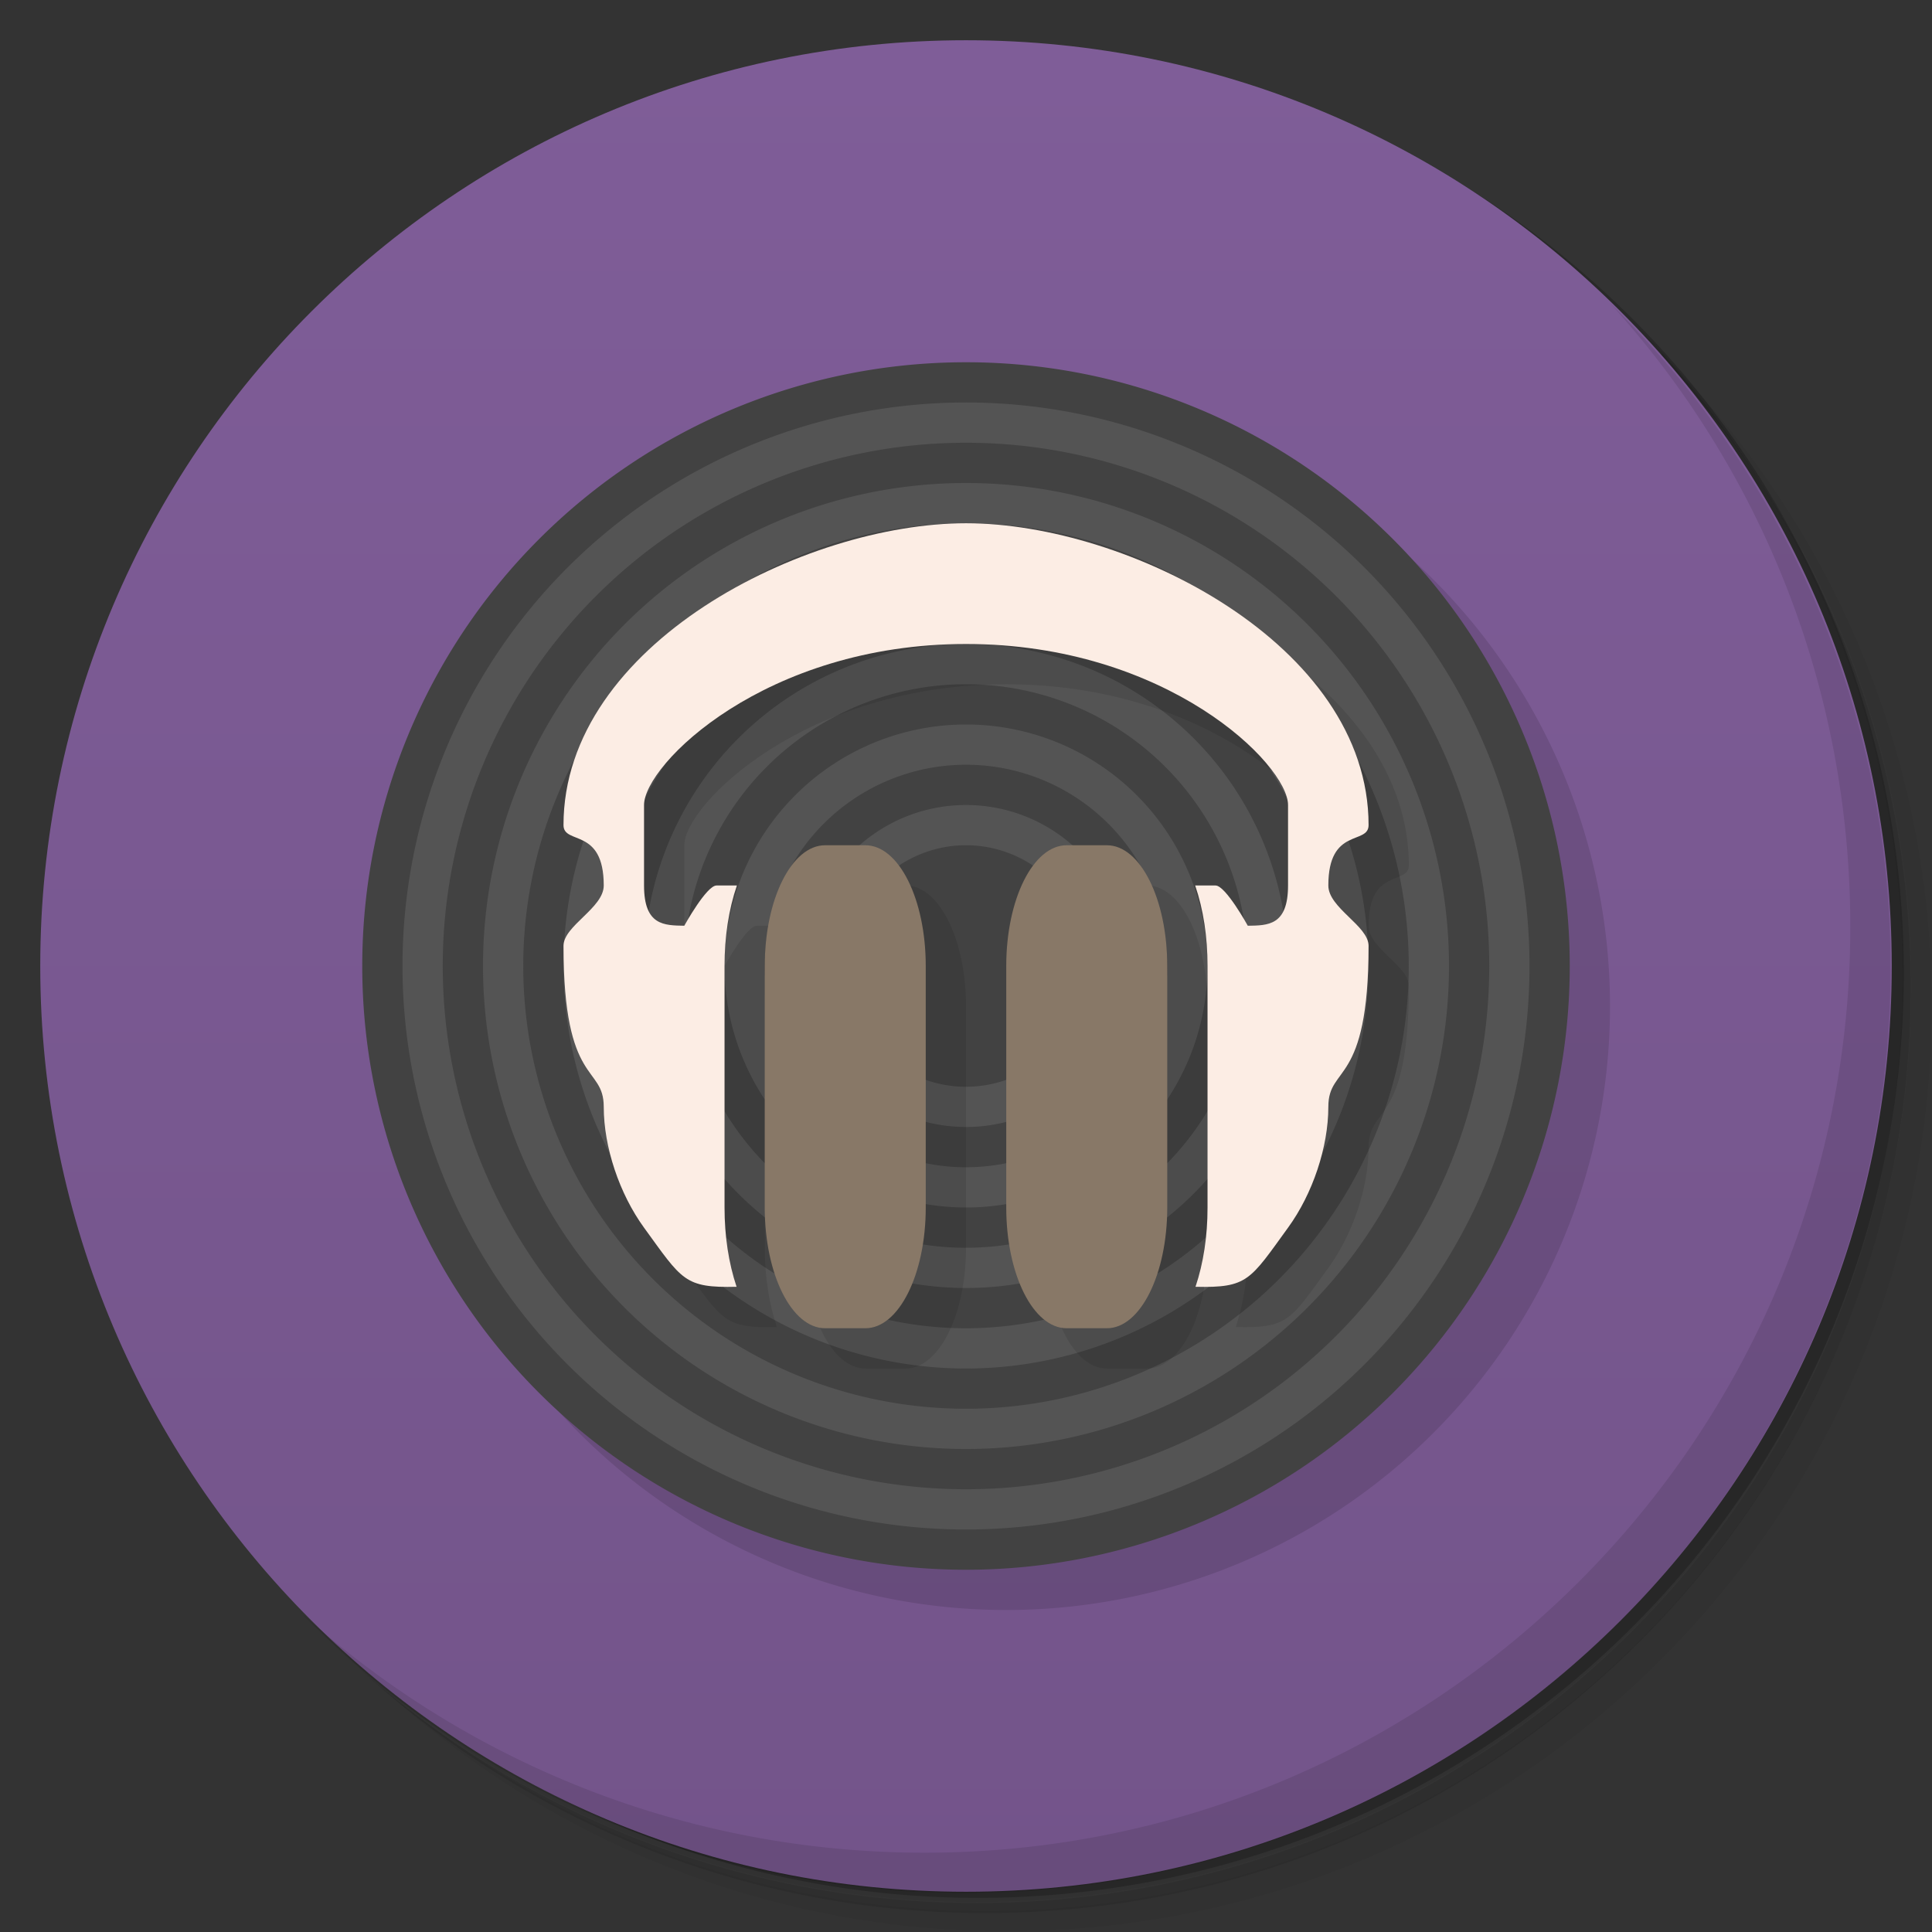 <svg version="1.1" viewBox="0 0 48 48" xmlns="http://www.w3.org/2000/svg">
 <rect x="0" y="0" width="48" height="48" fill="#333333" stroke="none"/>
 <defs>
  <linearGradient id="bg" x2="0" y1="47" y2="1" gradientUnits="userSpaceOnUse">
   <stop style="stop-color:#73548a" offset="0"/>
   <stop style="stop-color:#7f5d98" offset="1"/>
  </linearGradient>
 </defs>
 <path d="m36.3 5c5.86 4.06 9.69 10.8 9.69 18.5 0 12.4-10.1 22.5-22.5 22.5-7.67 0-14.4-3.83-18.5-9.69 1.04 1.82 2.31 3.5 3.78 4.97 4.08 3.71 9.51 5.97 15.5 5.97 12.7 0 23-10.3 23-23 0-5.95-2.26-11.4-5.97-15.5-1.47-1.48-3.15-2.74-4.97-3.78zm4.97 3.78c3.85 4.11 6.22 9.64 6.22 15.7 0 12.7-10.3 23-23 23-6.08 0-11.6-2.36-15.7-6.22 4.16 4.14 9.88 6.72 16.2 6.72 12.7 0 23-10.3 23-23 0-6.34-2.58-12.1-6.72-16.2z" style="opacity:.05"/>
 <path d="m41.3 8.78c3.71 4.08 5.97 9.51 5.97 15.5 0 12.7-10.3 23-23 23-5.95 0-11.4-2.26-15.5-5.97 4.11 3.85 9.64 6.22 15.7 6.22 12.7 0 23-10.3 23-23 0-6.08-2.36-11.6-6.22-15.7z" style="opacity:.1"/>
 <path d="m31.2 2.38c8.62 3.15 14.8 11.4 14.8 21.1 0 12.4-10.1 22.5-22.5 22.5-9.71 0-18-6.14-21.1-14.8a23 23 0 0 0 44.9-7 23 23 0 0 0-16-21.9z" style="opacity:.2"/>
 <path d="m24 1c12.7 0 23 10.3 23 23s-10.3 23-23 23-23-10.3-23-23 10.3-23 23-23z" style="fill:url(#bg)"/>
 <path d="m40 25a15 15 0 0 1-30 0 15 15 0 1 1 30 0z" style="fill-opacity:.118"/>
 <path d="m40 7.53c3.71 4.08 5.97 9.51 5.97 15.5 0 12.7-10.3 23-23 23-5.95 0-11.4-2.26-15.5-5.97 4.18 4.29 10 6.97 16.5 6.97 12.7 0 23-10.3 23-23 0-6.46-2.68-12.3-6.97-16.5z" style="opacity:.1"/>
 <path d="m39 24a15 15 0 0 1-30 0 15 15 0 1 1 30 0z" style="fill:#424242"/>
 <path d="m24 10a14 14 0 0 0-14 14 14 14 0 0 0 14 14 14 14 0 0 0 14-14 14 14 0 0 0-14-14m0 1a13 13 0 0 1 13 13 13 13 0 0 1-13 13 13 13 0 0 1-13-13 13 13 0 0 1 13-13m0 1a12 12 0 0 0-12 12 12 12 0 0 0 12 12 12 12 0 0 0 12-12 12 12 0 0 0-12-12m0 1a11 11 0 0 1 11 11 11 11 0 0 1-11 11 11 11 0 0 1-11-11 11 11 0 0 1 11-11m0 1a10 10 0 0 0-10 10 10 10 0 0 0 10 10 10 10 0 0 0 10-10 10 10 0 0 0-10-10m0 1a9 9 0 0 1 9 9 9 9 0 0 1-9 9 9 9 0 0 1-9-9 9 9 0 0 1 9-9zm0 1a8 8 0 0 0-8 8 8 8 0 0 0 8 8 8 8 0 0 0 8-8 8 8 0 0 0-8-8zm0 1a7 7 0 0 1 7 7 7 7 0 0 1-7 7 7 7 0 0 1-7-7 7 7 0 0 1 7-7zm0 1a6 6 0 0 0-6 6 6 6 0 0 0 6 6 6 6 0 0 0 6-6 6 6 0 0 0-6-6zm0 1a5 5 0 0 1 5 5 5 5 0 0 1-5 5 5 5 0 0 1-5-5 5 5 0 0 1 5-5zm0 1a4 4 0 0 0-4 4 4 4 0 0 0 4 4 4 4 0 0 0 4-4 4 4 0 0 0-4-4zm0 1a3 3 0 0 1 3 3 3 3 0 0 1-3 3 3 3 0 0 1-3-3 3 3 0 0 1 3-3z" style="fill:#545454"/>
 <path d="m25 14c-4 0-10 3-10 7.5 0 0.5 1 0.045 1 1.5 0 0.559-1 1-1 1.5 0 3.5 1 2.95 1 4 0 1 0.39 2.16 1 3 0.953 1.31 1 1.5 2.3 1.47-0.198-0.592-0.299-1.26-0.299-1.97v-6c0-0.725 0.102-1.4 0.307-2h-0.506c-0.25 0-0.801 1-0.801 1-0.497-0.01-1-9.53e-4 -1-1v-2c0-1 3-4 8-4s8 3 8 4v2c0 1-0.503 0.992-1 1 0 0-0.551-1-0.801-1h-0.506c0.205 0.599 0.307 1.28 0.307 2v6c0 0.714-0.101 1.38-0.299 1.97 1.3 0.03 1.35-0.161 2.3-1.47 0.61-0.838 1-2 1-3 0-1.05 1-0.5 1-4 0-0.5-1-0.941-1-1.5 0-1.46 1-1 1-1.5 0-4.5-6-7.5-10-7.5zm-3.5 8c-0.831 0-1.5 1.34-1.5 3v6c0 1.66 0.669 3 1.5 3h1c0.831 0 1.5-1.34 1.5-3v-6c0-1.66-0.669-3-1.5-3zm6 0c-0.831 0-1.5 1.34-1.5 3v6c0 1.66 0.669 3 1.5 3h1c0.831 0 1.5-1.34 1.5-3v-6c0-1.66-0.669-3-1.5-3z" style="opacity:.1"/>
 <path d="m20.5 21c-0.831 0-1.5 1.34-1.5 3v6c0 1.66 0.669 3 1.5 3h1c0.831 0 1.5-1.34 1.5-3v-6c0-1.66-0.669-3-1.5-3zm6 0c-0.831 0-1.5 1.34-1.5 3v6c0 1.66 0.669 3 1.5 3h1c0.831 0 1.5-1.34 1.5-3v-6c0-1.66-0.669-3-1.5-3z" style="fill:#887867"/>
 <path d="m24 13c-4 0-10 3-10 7.5 0 0.5 1 0.045 1 1.5 0 0.559-1 1-1 1.5 0 3.5 1 2.95 1 4 0 1 0.39 2.16 1 3 0.953 1.31 1 1.5 2.3 1.47-0.198-0.592-0.299-1.26-0.299-1.97v-6c0-0.725 0.102-1.4 0.307-2h-0.506c-0.25 0-0.801 1-0.801 1-0.497-0.01-1-9.53e-4 -1-1v-2c0-1 3-4 8-4s8 3 8 4v2c0 1-0.503 0.992-1 1 0 0-0.551-1-0.801-1h-0.506c0.205 0.599 0.307 1.28 0.307 2v6c0 0.714-0.101 1.38-0.299 1.97 1.3 0.03 1.35-0.161 2.3-1.47 0.61-0.838 1-2 1-3 0-1.05 1-0.5 1-4 0-0.5-1-0.941-1-1.5 0-1.46 1-1 1-1.5 0-4.5-6-7.5-10-7.5z" style="fill:#fcede4"/>
</svg>
